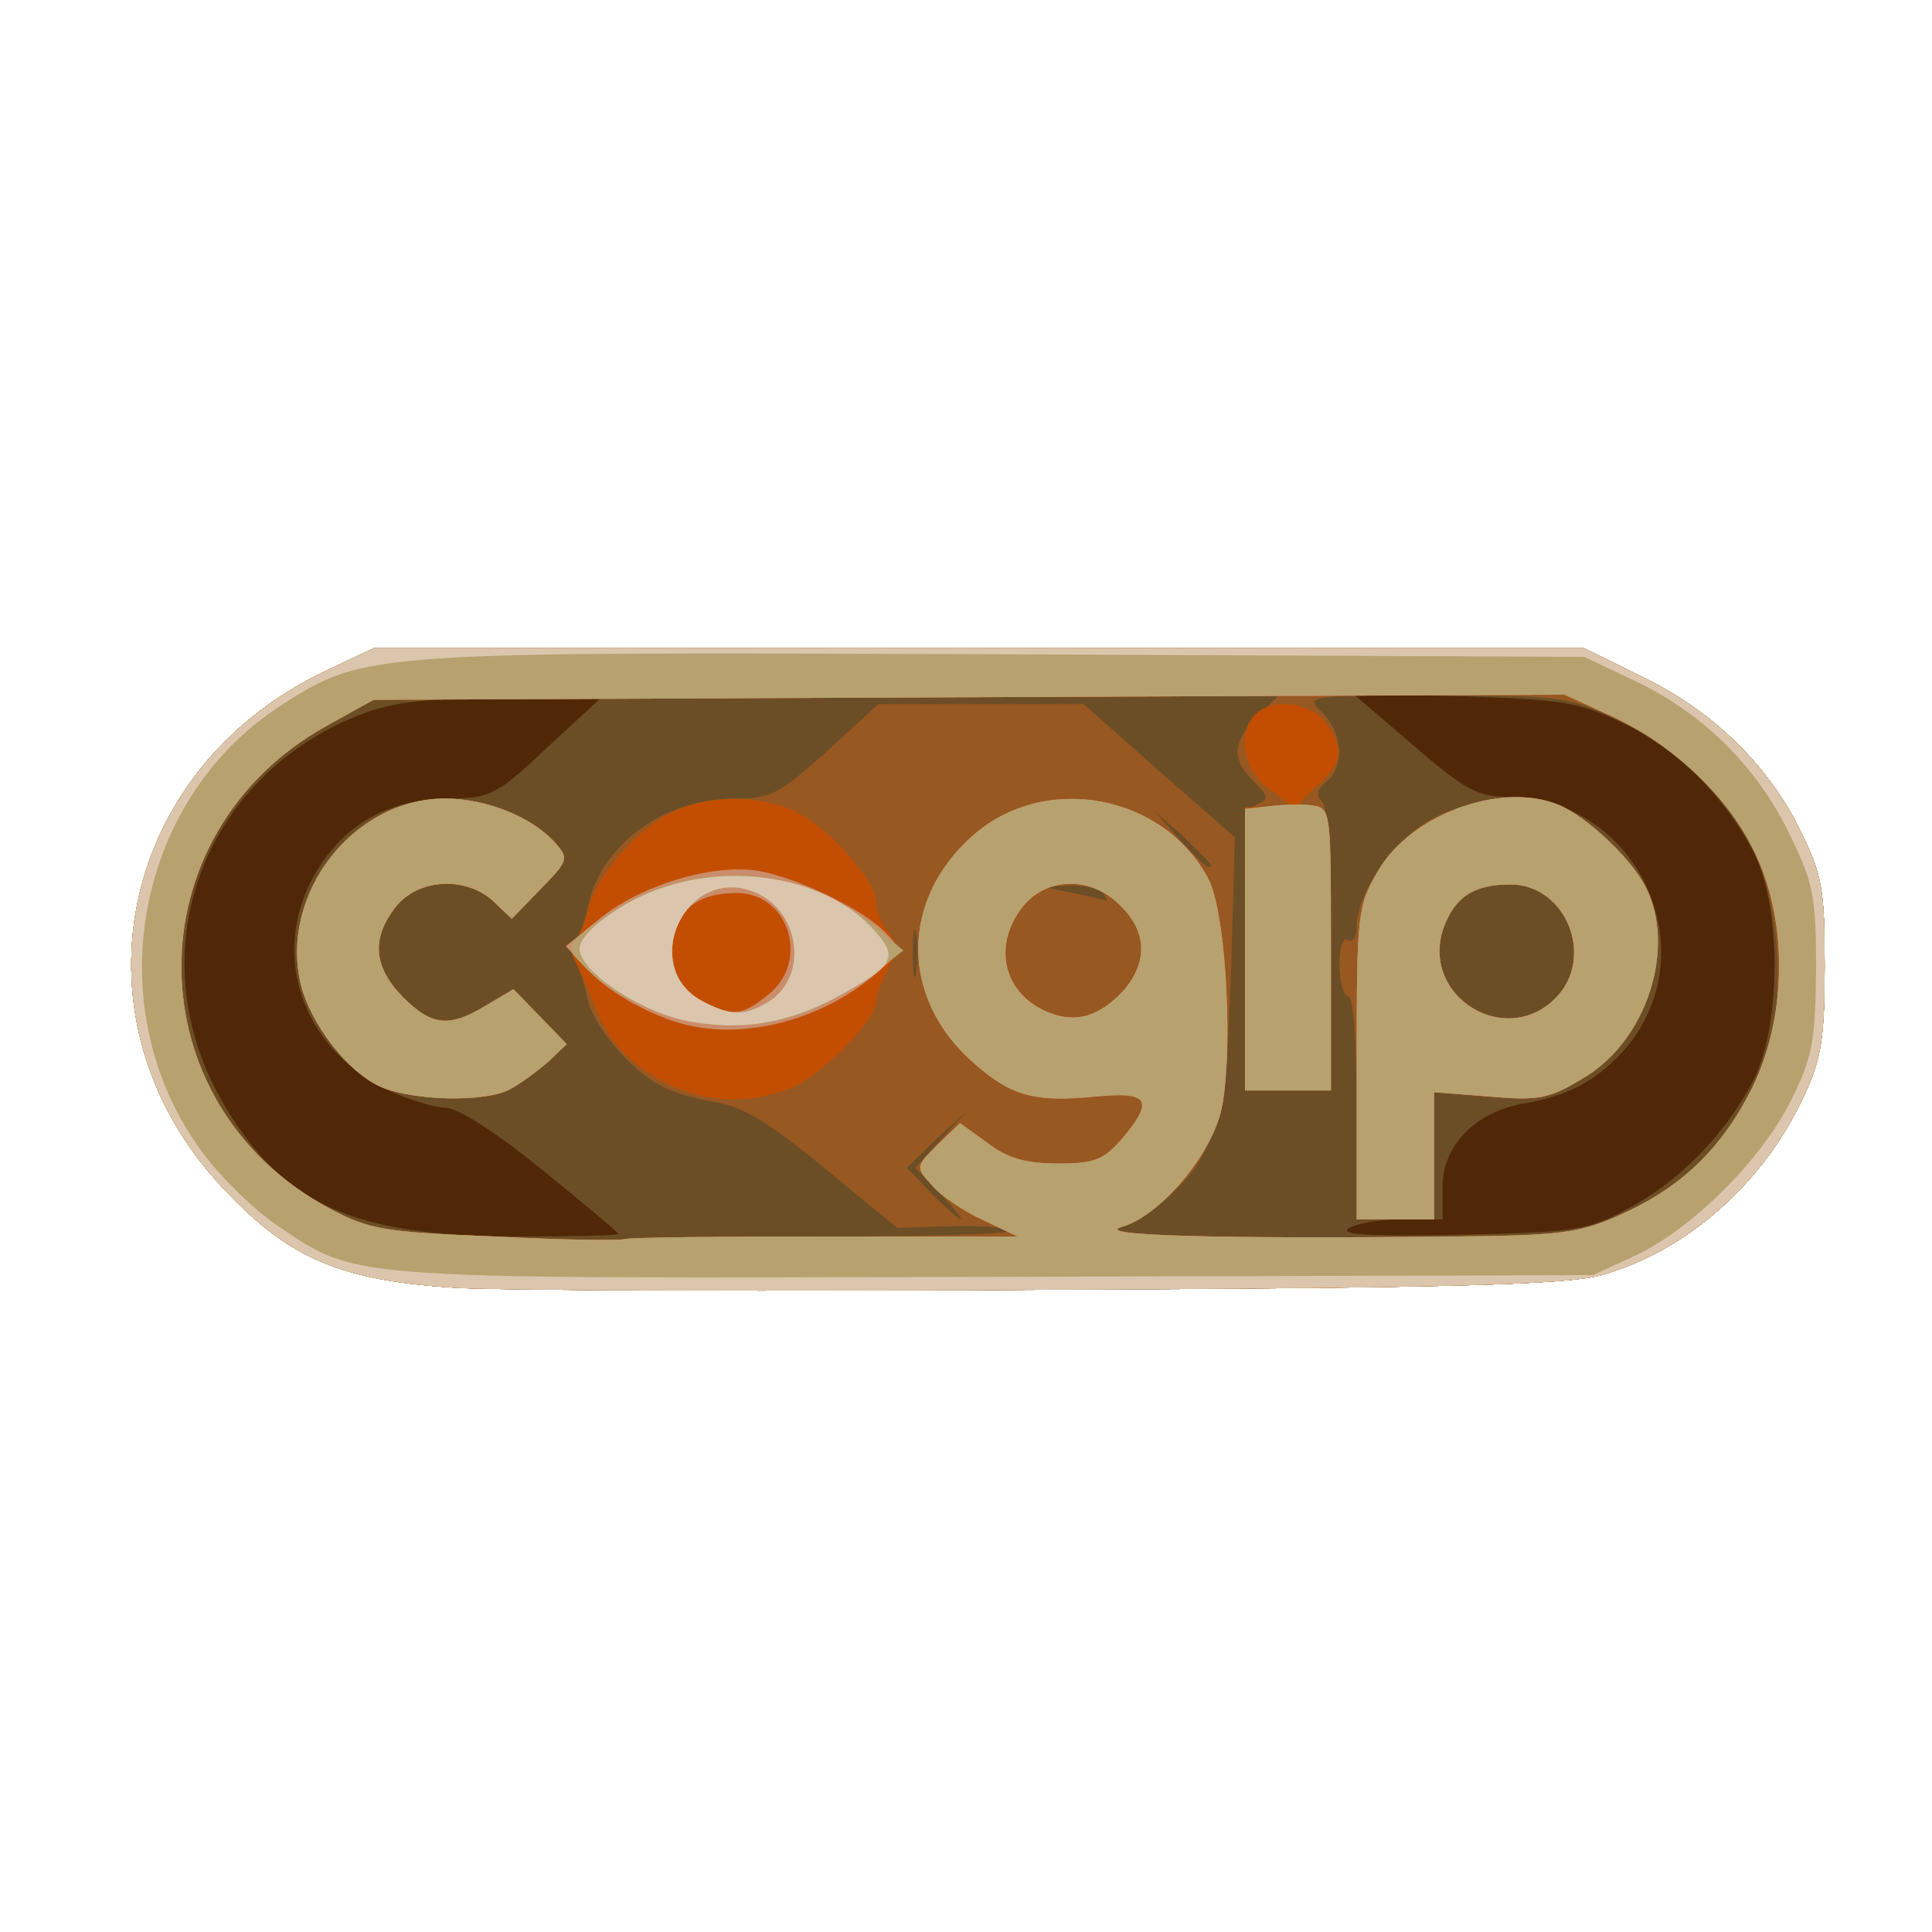 <!DOCTYPE svg PUBLIC "-//W3C//DTD SVG 20010904//EN" "http://www.w3.org/TR/2001/REC-SVG-20010904/DTD/svg10.dtd">
<svg version="1.0" xmlns="http://www.w3.org/2000/svg" width="225px" height="225px" viewBox="0 0 2250 2250" preserveAspectRatio="xMidYMid meet">
<g id="layer101" fill="#502808" stroke="none">
 <path d="M535 1500 c-136 -8 -197 -33 -274 -115 -184 -194 -126 -488 119 -604 l55 -26 705 0 705 0 67 33 c83 40 148 104 185 180 25 51 28 68 28 157 0 83 -4 108 -23 149 -47 103 -137 183 -237 211 -40 11 -170 15 -635 17 -322 2 -634 1 -695 -2z"/>
 </g>
<g id="layer102" fill="#6c4e26" stroke="none">
 <path d="M535 1500 c-136 -8 -197 -33 -274 -115 -184 -194 -126 -488 119 -604 l55 -26 705 0 705 0 67 33 c83 40 148 104 185 180 25 51 28 68 28 157 0 83 -4 108 -23 149 -47 103 -137 183 -237 211 -40 11 -170 15 -635 17 -322 2 -634 1 -695 -2z m185 -63 c0 -2 -40 -35 -89 -75 -53 -43 -98 -72 -112 -72 -13 0 -42 -9 -64 -19 -116 -54 -148 -186 -68 -282 34 -40 79 -59 140 -59 45 -1 53 -5 113 -62 l65 -60 -125 4 c-109 3 -132 7 -181 29 -175 82 -236 284 -136 449 68 113 149 149 335 150 67 0 122 -1 122 -3z m1175 -29 c60 -31 114 -87 146 -148 34 -65 34 -205 1 -268 -35 -66 -88 -119 -150 -149 -52 -25 -69 -28 -186 -32 l-130 -3 70 60 c60 52 75 60 111 60 150 2 232 178 137 292 -32 37 -66 56 -119 65 -57 10 -95 49 -95 97 l0 38 -47 0 c-27 0 -55 5 -63 11 -10 7 29 9 130 7 134 -3 149 -5 195 -30z"/>
 </g>
<g id="layer103" fill="#985821" stroke="none">
 <path d="M535 1500 c-136 -8 -197 -33 -274 -115 -184 -194 -126 -488 119 -604 l55 -26 705 0 705 0 67 33 c83 40 148 104 185 180 25 51 28 68 28 157 0 83 -4 108 -23 149 -47 103 -137 183 -237 211 -40 11 -170 15 -635 17 -322 2 -634 1 -695 -2z m427 -60 c122 0 218 -3 214 -7 -4 -4 -35 -6 -69 -5 l-62 2 -84 -69 c-63 -52 -94 -71 -125 -77 -23 -3 -53 -12 -67 -20 -35 -18 -78 -69 -85 -102 -3 -15 -9 -35 -14 -44 -5 -9 -6 -19 -1 -22 5 -3 11 -20 15 -37 14 -74 88 -129 172 -129 42 0 51 -5 107 -55 l60 -55 120 0 119 0 88 78 88 77 -4 147 c-3 81 -7 156 -10 165 -18 54 -28 73 -58 102 -18 18 -46 36 -62 41 -31 9 120 13 390 10 121 -1 145 -4 190 -24 73 -32 120 -77 156 -148 26 -52 30 -72 30 -139 0 -133 -62 -231 -185 -290 -58 -28 -65 -29 -212 -29 -153 0 -153 0 -133 20 24 24 26 63 5 80 -11 9 -13 16 -5 24 6 6 10 73 10 173 l0 163 -50 0 -50 0 0 -164 c0 -138 2 -165 15 -170 13 -5 12 -9 -5 -26 -26 -26 -25 -46 5 -76 l25 -25 -528 3 -527 3 -54 30 c-228 126 -226 441 4 563 45 24 64 27 190 32 77 4 146 5 153 3 8 -2 113 -3 234 -3z m133 -50 l-29 -30 29 -32 30 -33 -35 32 -34 33 29 30 c16 16 31 30 34 30 2 0 -8 -13 -24 -30z m-28 -302 c-2 -13 -4 -3 -4 22 0 25 2 35 4 23 2 -13 2 -33 0 -45z m218 -48 c-3 -5 -21 -9 -38 -9 l-32 2 35 7 c19 4 36 8 38 9 2 0 0 -3 -3 -9z m125 -33 c0 -2 -15 -16 -32 -33 l-33 -29 29 33 c28 30 36 37 36 29z"/>
 <path d="M1580 1290 c0 -80 -4 -130 -10 -130 -5 0 -10 -16 -10 -36 0 -21 4 -33 10 -29 6 3 10 -4 10 -16 0 -41 47 -106 93 -128 47 -23 116 -27 150 -10 32 17 77 60 93 91 37 71 2 181 -73 224 -39 24 -52 26 -109 21 l-64 -5 0 74 0 74 -45 0 -45 0 0 -130z m232 -128 c46 -47 12 -132 -53 -132 -43 0 -65 15 -78 51 -27 79 72 141 131 81z"/>
 <path d="M444 1266 c-39 -17 -83 -74 -94 -121 -24 -105 62 -215 168 -215 48 0 101 21 128 51 17 19 16 21 -16 54 l-34 35 -21 -20 c-32 -30 -88 -27 -114 6 -29 37 -26 70 8 105 34 34 54 36 97 10 l32 -19 31 32 31 32 -22 21 c-13 11 -33 26 -45 32 -29 15 -111 13 -149 -3z"/>
 </g>
<g id="layer104" fill="#c34e02" stroke="none">
 <path d="M535 1500 c-136 -8 -197 -33 -274 -115 -184 -194 -126 -488 119 -604 l55 -26 705 0 705 0 67 33 c83 40 148 104 185 180 25 51 28 68 28 157 0 83 -4 108 -23 149 -47 103 -137 183 -237 211 -40 11 -170 15 -635 17 -322 2 -634 1 -695 -2z m428 -60 l222 0 -40 -19 c-22 -10 -49 -28 -59 -40 -20 -22 -20 -22 6 -48 l26 -25 32 23 c23 18 45 24 82 24 42 0 53 -4 74 -28 39 -46 32 -56 -30 -50 -70 7 -98 0 -142 -39 -86 -75 -86 -190 -1 -265 84 -74 222 -48 274 50 22 41 30 214 14 275 -15 53 -72 119 -115 131 -33 10 112 14 388 11 121 -1 145 -4 190 -24 73 -32 120 -77 156 -148 40 -81 43 -189 6 -270 -30 -67 -95 -129 -167 -163 l-57 -26 -693 3 -694 3 -54 30 c-228 126 -226 441 4 563 45 24 64 27 190 32 77 4 146 5 153 3 8 -2 113 -3 235 -3z m345 -286 c29 -33 28 -69 -3 -99 -34 -35 -86 -34 -114 1 -36 46 -22 102 30 123 32 13 59 5 87 -25z"/>
 <path d="M1580 1238 c0 -175 1 -183 25 -224 40 -69 153 -107 218 -73 32 17 77 60 93 91 37 71 2 181 -73 224 -39 24 -52 26 -109 21 l-64 -5 0 74 0 74 -45 0 -45 0 0 -182z m232 -76 c46 -47 12 -132 -53 -132 -43 0 -65 15 -78 51 -27 79 72 141 131 81z"/>
 <path d="M444 1266 c-39 -17 -83 -74 -94 -121 -24 -105 62 -215 168 -215 48 0 101 21 128 51 17 19 16 21 -16 54 l-34 35 -21 -20 c-32 -30 -88 -27 -114 6 -29 37 -26 70 8 105 34 34 54 36 97 10 l32 -19 31 32 31 32 -22 21 c-13 11 -33 26 -45 32 -29 15 -111 13 -149 -3z"/>
 <path d="M759 1252 c-32 -21 -50 -41 -63 -73 -10 -24 -22 -52 -27 -61 -5 -10 -5 -19 0 -23 5 -3 12 -19 16 -36 9 -39 61 -98 102 -115 41 -18 95 -18 137 0 36 15 96 81 96 106 0 9 6 25 14 35 11 15 11 22 0 44 -8 14 -14 31 -14 38 0 21 -63 85 -97 99 -54 23 -113 18 -164 -14z"/>
 <path d="M1450 1105 l0 -165 28 0 27 -1 -27 -20 c-30 -22 -38 -65 -16 -87 20 -20 65 -14 82 10 22 31 20 45 -10 73 -26 24 -26 25 -5 25 21 0 21 3 21 165 l0 165 -50 0 -50 0 0 -165z"/>
 </g>
<g id="layer105" fill="#ca8d6a" stroke="none">
 <path d="M535 1500 c-136 -8 -197 -33 -274 -115 -184 -194 -126 -488 119 -604 l55 -26 705 0 705 0 67 33 c83 40 148 104 185 180 25 51 28 68 28 157 0 83 -4 108 -23 149 -47 103 -137 183 -237 211 -40 11 -170 15 -635 17 -322 2 -634 1 -695 -2z m428 -60 l222 0 -40 -19 c-22 -10 -49 -28 -59 -40 -20 -22 -20 -22 6 -48 l26 -25 32 23 c23 18 45 24 82 24 42 0 53 -4 74 -28 39 -46 32 -56 -30 -50 -70 7 -98 0 -142 -39 -86 -75 -86 -190 -1 -265 84 -74 222 -48 274 50 22 41 30 214 14 275 -15 53 -72 119 -115 131 -33 10 112 14 388 11 121 -1 145 -4 190 -24 73 -32 120 -77 156 -148 40 -81 43 -189 6 -270 -30 -67 -95 -129 -167 -163 l-57 -26 -693 3 -694 3 -54 30 c-228 126 -226 441 4 563 45 24 64 27 190 32 77 4 146 5 153 3 8 -2 113 -3 235 -3z m345 -286 c29 -33 28 -69 -3 -99 -34 -35 -86 -34 -114 1 -36 46 -22 102 30 123 32 13 59 5 87 -25z"/>
 <path d="M1580 1238 c0 -175 1 -183 25 -224 40 -69 153 -107 218 -73 32 17 77 60 93 91 37 71 2 181 -73 224 -39 24 -52 26 -109 21 l-64 -5 0 74 0 74 -45 0 -45 0 0 -182z m232 -76 c46 -47 12 -132 -53 -132 -43 0 -65 15 -78 51 -27 79 72 141 131 81z"/>
 <path d="M444 1266 c-39 -17 -83 -74 -94 -121 -24 -105 62 -215 168 -215 48 0 101 21 128 51 17 19 16 21 -16 54 l-34 35 -21 -20 c-32 -30 -88 -27 -114 6 -29 37 -26 70 8 105 34 34 54 36 97 10 l32 -19 31 32 31 32 -22 21 c-13 11 -33 26 -45 32 -29 15 -111 13 -149 -3z"/>
 <path d="M1450 1106 l0 -164 28 -3 c15 -2 37 -3 50 -1 22 3 22 5 22 168 l0 164 -50 0 -50 0 0 -164z"/>
 <path d="M790 1191 c-42 -13 -84 -38 -108 -64 l-23 -25 38 -31 c48 -40 132 -65 185 -57 47 8 126 46 151 74 18 19 17 21 -19 51 -64 52 -155 73 -224 52z m104 -32 c50 -39 25 -119 -36 -119 -42 0 -65 16 -73 49 -8 36 8 69 38 81 33 13 42 12 71 -11z"/>
 </g>
<g id="layer106" fill="#b7a16f" stroke="none">
 <path d="M535 1500 c-136 -8 -197 -33 -274 -115 -184 -194 -126 -488 119 -604 l55 -26 705 0 705 0 67 33 c83 40 148 104 185 180 25 51 28 68 28 157 0 83 -4 108 -23 149 -47 103 -137 183 -237 211 -40 11 -170 15 -635 17 -322 2 -634 1 -695 -2z m428 -60 l222 0 -40 -19 c-22 -10 -49 -28 -59 -40 -20 -22 -20 -22 6 -48 l26 -25 32 23 c23 18 45 24 82 24 42 0 53 -4 74 -28 39 -46 32 -56 -30 -50 -70 7 -98 0 -142 -39 -86 -75 -86 -190 -1 -265 84 -74 222 -48 274 50 22 41 30 214 14 275 -15 53 -72 119 -115 131 -33 10 112 14 388 11 121 -1 145 -4 190 -24 73 -32 120 -77 156 -148 40 -81 43 -189 6 -270 -30 -67 -95 -129 -167 -163 l-57 -26 -693 3 -694 3 -54 30 c-228 126 -226 441 4 563 45 24 64 27 190 32 77 4 146 5 153 3 8 -2 113 -3 235 -3z m345 -286 c29 -33 28 -69 -3 -99 -34 -35 -86 -34 -114 1 -36 46 -22 102 30 123 32 13 59 5 87 -25z"/>
 <path d="M1580 1238 c0 -175 1 -183 25 -224 40 -69 153 -107 218 -73 32 17 77 60 93 91 37 71 2 181 -73 224 -39 24 -52 26 -109 21 l-64 -5 0 74 0 74 -45 0 -45 0 0 -182z m232 -76 c46 -47 12 -132 -53 -132 -43 0 -65 15 -78 51 -27 79 72 141 131 81z"/>
 <path d="M444 1266 c-39 -17 -83 -74 -94 -121 -24 -105 62 -215 168 -215 48 0 101 21 128 51 17 19 16 21 -16 54 l-34 35 -21 -20 c-32 -30 -88 -27 -114 6 -29 37 -26 70 8 105 34 34 54 36 97 10 l32 -19 31 32 31 32 -22 21 c-13 11 -33 26 -45 32 -29 15 -111 13 -149 -3z"/>
 <path d="M1450 1106 l0 -164 28 -3 c15 -2 37 -3 50 -1 22 3 22 5 22 168 l0 164 -50 0 -50 0 0 -164z"/>
 <path d="M802 1189 c-46 -9 -97 -36 -126 -68 -17 -18 -16 -20 16 -45 103 -78 235 -75 332 7 l28 24 -33 26 c-73 54 -139 71 -217 56z m89 -20 c51 -27 43 -107 -12 -130 -81 -33 -137 89 -59 128 31 16 46 16 71 2z"/>
 </g>
<g id="layer107" fill="#dbc6ad" stroke="none">
 <path d="M535 1500 c-136 -8 -197 -33 -274 -115 -184 -194 -126 -488 119 -604 l55 -26 705 0 705 0 67 33 c83 40 148 104 185 180 25 51 28 68 28 157 0 83 -4 108 -23 149 -47 103 -137 183 -237 211 -40 11 -170 15 -635 17 -322 2 -634 1 -695 -2z m1368 -37 c67 -31 148 -112 182 -180 26 -52 29 -69 30 -153 0 -88 -3 -101 -32 -161 -39 -79 -102 -140 -181 -177 l-57 -27 -673 -3 c-744 -3 -747 -3 -844 59 -173 111 -216 358 -90 524 21 28 59 65 86 83 94 63 72 61 836 59 l695 -2 48 -22z"/>
 <path d="M800 1189 c-55 -11 -125 -58 -125 -84 0 -12 18 -30 49 -49 91 -56 225 -45 291 24 33 35 28 44 -42 82 -57 30 -111 39 -173 27z m91 -20 c51 -27 43 -107 -12 -130 -81 -33 -137 89 -59 128 31 16 46 16 71 2z"/>
 </g>

</svg>